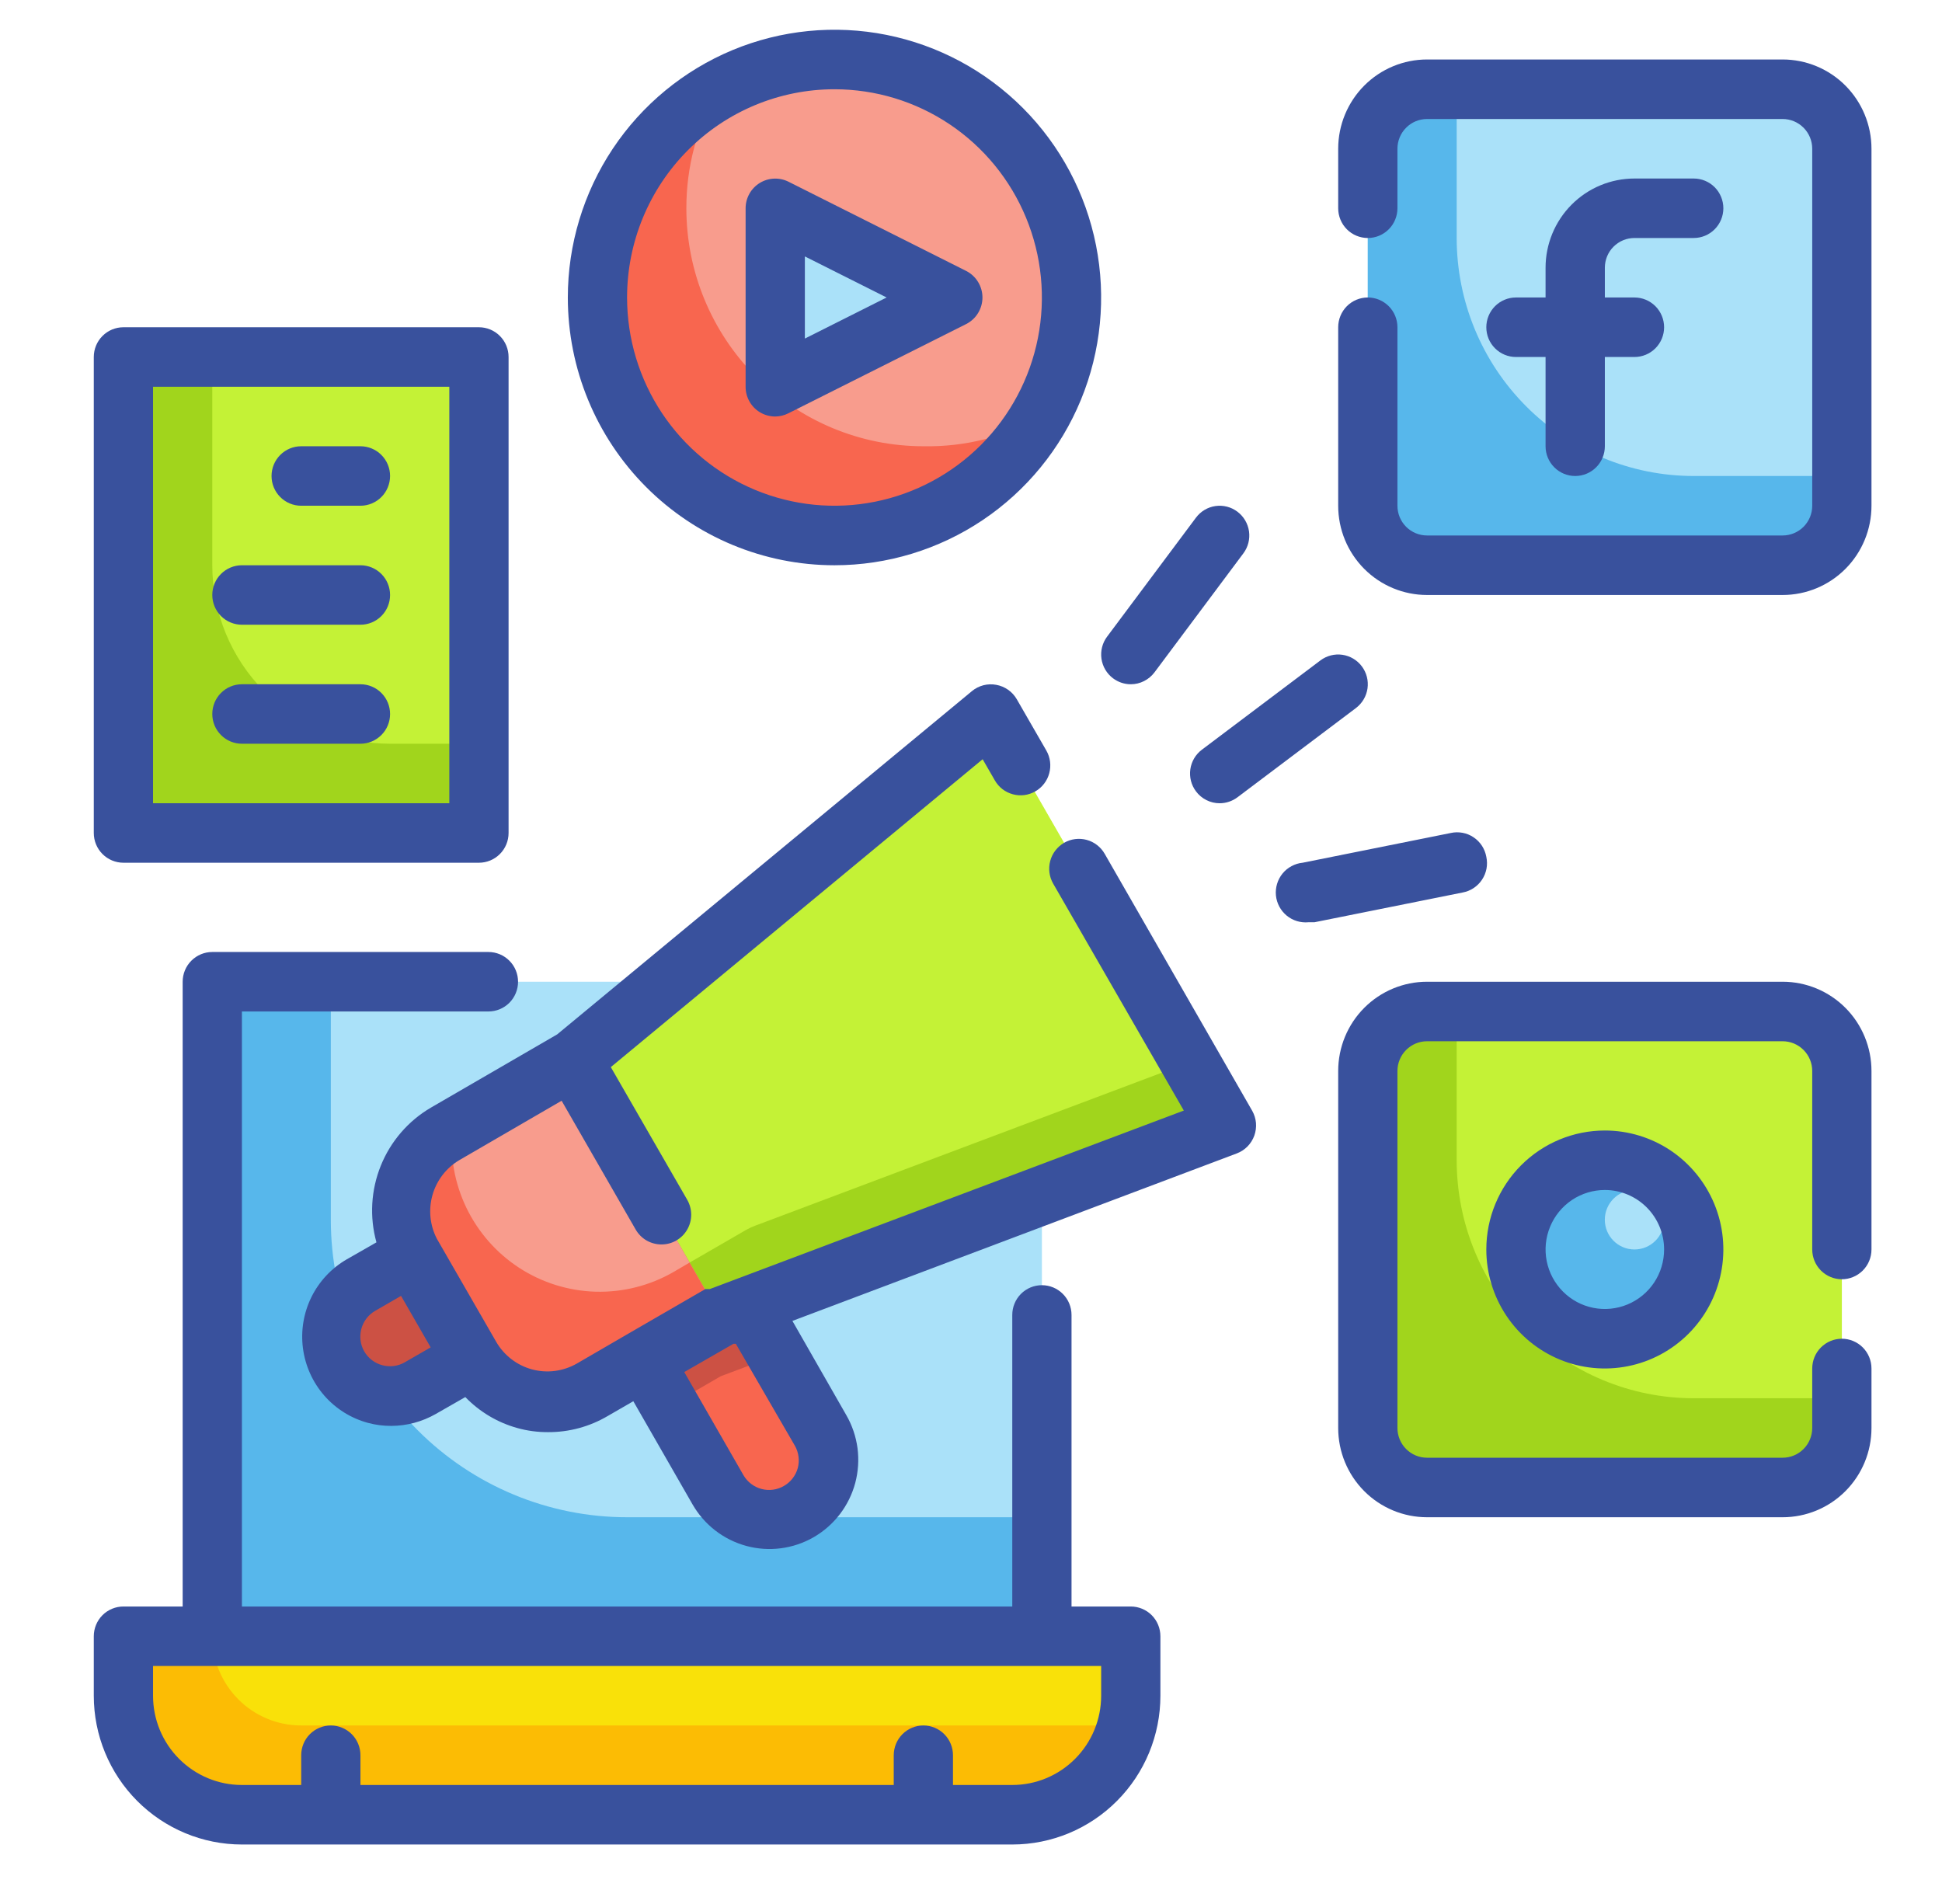 <svg width="51" height="50" viewBox="0 0 51 50" fill="none" xmlns="http://www.w3.org/2000/svg">
<path d="M5.575 25.781H27.362V42.969H5.575V25.781Z" fill="#AAE1F9"/>
<path d="M3.241 42.969H29.696V44.531C29.696 45.36 29.368 46.155 28.785 46.741C28.201 47.327 27.409 47.656 26.584 47.656H6.354C5.528 47.656 4.736 47.327 4.153 46.741C3.569 46.155 3.241 45.36 3.241 44.531V42.969Z" fill="#F9E109"/>
<path d="M8.688 32.031V25.781H5.575V42.969H27.362V39.844H16.468C14.405 39.844 12.426 39.021 10.966 37.556C9.507 36.09 8.688 34.103 8.688 32.031Z" fill="#57B7EB"/>
<path d="M7.91 45.312C7.291 45.312 6.697 45.066 6.259 44.626C5.821 44.187 5.575 43.59 5.575 42.969H3.241V44.531C3.241 45.36 3.569 46.155 4.153 46.741C4.736 47.327 5.528 47.656 6.354 47.656H26.584C27.272 47.654 27.94 47.423 28.484 46.999C29.027 46.575 29.415 45.982 29.587 45.312H7.91Z" fill="#FCBC04"/>
<path d="M46.814 26.562H37.477C36.617 26.562 35.92 27.262 35.92 28.125V37.5C35.92 38.363 36.617 39.062 37.477 39.062H46.814C47.673 39.062 48.37 38.363 48.37 37.5V28.125C48.37 27.262 47.673 26.562 46.814 26.562Z" fill="#C4F236"/>
<path d="M42.145 35.156C43.434 35.156 44.48 34.107 44.48 32.812C44.48 31.518 43.434 30.469 42.145 30.469C40.856 30.469 39.811 31.518 39.811 32.812C39.811 34.107 40.856 35.156 42.145 35.156Z" fill="#57B7EB"/>
<path d="M38.255 30.469V26.562H37.477C37.064 26.562 36.668 26.727 36.376 27.02C36.084 27.313 35.92 27.711 35.92 28.125V37.5C35.92 37.914 36.084 38.312 36.376 38.605C36.668 38.898 37.064 39.062 37.477 39.062H46.814C47.226 39.062 47.622 38.898 47.914 38.605C48.206 38.312 48.37 37.914 48.37 37.5V36.719H44.479C42.828 36.719 41.245 36.06 40.078 34.888C38.91 33.716 38.255 32.126 38.255 30.469Z" fill="#A1D51C"/>
<path d="M42.924 32.812C43.353 32.812 43.702 32.463 43.702 32.031C43.702 31.6 43.353 31.25 42.924 31.25C42.494 31.25 42.145 31.6 42.145 32.031C42.145 32.463 42.494 32.812 42.924 32.812Z" fill="#AAE1F9"/>
<path d="M3.241 9.375H12.578V21.875H3.241V9.375Z" fill="#C4F236"/>
<path d="M21.915 14.062C25.353 14.062 28.14 11.264 28.14 7.812C28.14 4.361 25.353 1.562 21.915 1.562C18.477 1.562 15.69 4.361 15.69 7.812C15.69 11.264 18.477 14.062 21.915 14.062Z" fill="#F89C8D"/>
<path d="M20.359 10.156V5.469L25.027 7.812L20.359 10.156Z" fill="#AAE1F9"/>
<path d="M24.25 11.719C22.599 11.719 21.015 11.06 19.848 9.888C18.681 8.716 18.025 7.126 18.025 5.469C18.023 4.386 18.305 3.322 18.842 2.383C18.022 2.866 17.323 3.532 16.8 4.329C16.276 5.126 15.941 6.032 15.82 6.979C15.7 7.926 15.797 8.888 16.104 9.792C16.412 10.695 16.921 11.516 17.593 12.191C18.265 12.866 19.083 13.378 19.983 13.686C20.883 13.995 21.841 14.092 22.784 13.971C23.727 13.85 24.63 13.514 25.424 12.988C26.217 12.462 26.88 11.761 27.362 10.938C26.412 11.47 25.337 11.74 24.25 11.719Z" fill="#F8664F"/>
<path d="M46.814 2.344H37.477C36.617 2.344 35.92 3.043 35.92 3.906V13.281C35.92 14.144 36.617 14.844 37.477 14.844H46.814C47.673 14.844 48.37 14.144 48.37 13.281V3.906C48.37 3.043 47.673 2.344 46.814 2.344Z" fill="#AAE1F9"/>
<path d="M38.255 6.25V2.344H37.477C37.064 2.344 36.668 2.508 36.376 2.801C36.084 3.094 35.92 3.492 35.92 3.906V13.281C35.92 13.696 36.084 14.093 36.376 14.386C36.668 14.679 37.064 14.844 37.477 14.844H46.814C47.226 14.844 47.622 14.679 47.914 14.386C48.206 14.093 48.37 13.696 48.37 13.281V12.5H44.479C42.828 12.5 41.245 11.841 40.078 10.669C38.91 9.497 38.255 7.908 38.255 6.25Z" fill="#57B7EB"/>
<path d="M5.575 14.844V9.375H3.241V21.875H12.578V19.531H10.244C9.006 19.531 7.818 19.037 6.943 18.158C6.067 17.279 5.575 16.087 5.575 14.844Z" fill="#A1D51C"/>
<path d="M15.739 33.723L18.434 32.16L21.546 37.573C21.753 37.932 21.809 38.358 21.702 38.758C21.595 39.159 21.334 39.5 20.977 39.707C20.619 39.914 20.195 39.971 19.796 39.863C19.397 39.756 19.058 39.494 18.851 39.135L15.739 33.723Z" fill="#F8664F"/>
<path d="M20.406 35.586L18.437 32.156L15.737 33.719L17.581 36.922L18.927 36.141L20.406 35.586Z" fill="#CC5144"/>
<path d="M32.225 29.578L18.927 34.578L15.037 27.812L26 18.75L32.225 29.578Z" fill="#C4F236"/>
<path d="M11.671 29.767L15.04 27.814L18.93 34.579L15.561 36.532C15.025 36.843 14.388 36.927 13.79 36.767C13.192 36.606 12.682 36.213 12.373 35.675L10.816 32.968C10.507 32.43 10.423 31.79 10.583 31.19C10.744 30.589 11.135 30.078 11.671 29.767Z" fill="#F89C8D"/>
<path d="M9.463 33.748L10.811 32.967L12.367 35.673L11.02 36.454C10.662 36.661 10.237 36.718 9.839 36.61C9.44 36.503 9.1 36.241 8.894 35.882C8.687 35.523 8.632 35.097 8.738 34.697C8.845 34.296 9.106 33.955 9.463 33.748Z" fill="#CC5144"/>
<path d="M19.83 32.188C19.749 32.218 19.671 32.254 19.596 32.297L18.11 33.156L18.927 34.578L32.225 29.578L31.252 27.891L19.83 32.188Z" fill="#A1D51C"/>
<path d="M17.683 33.406C17.063 33.762 16.359 33.94 15.646 33.921C14.932 33.901 14.238 33.685 13.639 33.297C13.04 32.908 12.559 32.361 12.248 31.717C11.938 31.072 11.809 30.354 11.878 29.641L11.668 29.766C11.402 29.919 11.169 30.124 10.982 30.369C10.795 30.613 10.658 30.892 10.579 31.189C10.499 31.487 10.479 31.797 10.519 32.102C10.559 32.408 10.659 32.702 10.812 32.969L12.368 35.672C12.521 35.939 12.725 36.173 12.969 36.36C13.212 36.548 13.49 36.686 13.786 36.766C14.082 36.845 14.391 36.866 14.695 36.825C14.999 36.785 15.293 36.685 15.558 36.531L18.927 34.578L18.11 33.156L17.683 33.406Z" fill="#F8664F"/>
<path d="M29.696 42.188H28.14V34.531C28.14 34.324 28.058 34.125 27.912 33.979C27.766 33.832 27.568 33.75 27.362 33.75C27.155 33.75 26.957 33.832 26.811 33.979C26.666 34.125 26.584 34.324 26.584 34.531V42.188H6.353V26.562H12.827C13.033 26.562 13.231 26.48 13.377 26.334C13.523 26.187 13.605 25.988 13.605 25.781C13.605 25.574 13.523 25.375 13.377 25.229C13.231 25.082 13.033 25 12.827 25H5.575C5.369 25 5.171 25.082 5.025 25.229C4.879 25.375 4.797 25.574 4.797 25.781V42.188H3.241C3.035 42.188 2.837 42.27 2.691 42.416C2.545 42.563 2.463 42.762 2.463 42.969V44.531C2.463 45.567 2.873 46.561 3.602 47.293C4.332 48.026 5.322 48.438 6.353 48.438H26.584C27.615 48.438 28.605 48.026 29.334 47.293C30.064 46.561 30.474 45.567 30.474 44.531V42.969C30.474 42.762 30.392 42.563 30.246 42.416C30.1 42.27 29.902 42.188 29.696 42.188ZM28.918 44.531C28.918 45.153 28.672 45.749 28.234 46.188C27.796 46.628 27.203 46.875 26.584 46.875H25.027V46.094C25.027 45.887 24.945 45.688 24.799 45.541C24.654 45.395 24.456 45.312 24.249 45.312C24.043 45.312 23.845 45.395 23.699 45.541C23.553 45.688 23.471 45.887 23.471 46.094V46.875H9.466V46.094C9.466 45.887 9.384 45.688 9.238 45.541C9.092 45.395 8.894 45.312 8.688 45.312C8.481 45.312 8.283 45.395 8.137 45.541C7.991 45.688 7.91 45.887 7.91 46.094V46.875H6.353C5.734 46.875 5.141 46.628 4.703 46.188C4.265 45.749 4.019 45.153 4.019 44.531V43.75H28.918V44.531Z" fill="#39519D"/>
<path d="M42.924 6.25H44.48C44.686 6.25 44.884 6.168 45.03 6.021C45.176 5.875 45.258 5.676 45.258 5.469C45.258 5.262 45.176 5.063 45.03 4.916C44.884 4.77 44.686 4.688 44.48 4.688H42.924C42.305 4.688 41.711 4.934 41.273 5.374C40.835 5.814 40.589 6.41 40.589 7.031V7.812H39.811C39.605 7.812 39.407 7.895 39.261 8.041C39.115 8.188 39.033 8.387 39.033 8.594C39.033 8.801 39.115 9 39.261 9.146C39.407 9.293 39.605 9.375 39.811 9.375H40.589V11.719C40.589 11.926 40.671 12.125 40.817 12.271C40.963 12.418 41.161 12.5 41.367 12.5C41.574 12.5 41.772 12.418 41.918 12.271C42.064 12.125 42.146 11.926 42.146 11.719V9.375H42.924C43.13 9.375 43.328 9.293 43.474 9.146C43.62 9 43.702 8.801 43.702 8.594C43.702 8.387 43.62 8.188 43.474 8.041C43.328 7.895 43.13 7.812 42.924 7.812H42.146V7.031C42.146 6.824 42.227 6.625 42.373 6.479C42.519 6.332 42.717 6.25 42.924 6.25Z" fill="#39519D"/>
<path d="M46.814 1.562H37.477C36.858 1.562 36.264 1.809 35.826 2.249C35.389 2.689 35.143 3.285 35.143 3.906V5.469C35.143 5.676 35.225 5.875 35.37 6.021C35.516 6.168 35.714 6.25 35.921 6.25C36.127 6.25 36.325 6.168 36.471 6.021C36.617 5.875 36.699 5.676 36.699 5.469V3.906C36.699 3.699 36.781 3.5 36.927 3.354C37.073 3.207 37.27 3.125 37.477 3.125H46.814C47.02 3.125 47.218 3.207 47.364 3.354C47.51 3.5 47.592 3.699 47.592 3.906V13.281C47.592 13.489 47.51 13.687 47.364 13.834C47.218 13.98 47.02 14.062 46.814 14.062H37.477C37.27 14.062 37.073 13.98 36.927 13.834C36.781 13.687 36.699 13.489 36.699 13.281V8.594C36.699 8.387 36.617 8.188 36.471 8.041C36.325 7.895 36.127 7.812 35.921 7.812C35.714 7.812 35.516 7.895 35.37 8.041C35.225 8.188 35.143 8.387 35.143 8.594V13.281C35.143 13.903 35.389 14.499 35.826 14.938C36.264 15.378 36.858 15.625 37.477 15.625H46.814C47.433 15.625 48.027 15.378 48.465 14.938C48.902 14.499 49.148 13.903 49.148 13.281V3.906C49.148 3.285 48.902 2.689 48.465 2.249C48.027 1.809 47.433 1.562 46.814 1.562Z" fill="#39519D"/>
<path d="M39.033 32.812C39.033 33.431 39.216 34.035 39.558 34.549C39.9 35.063 40.386 35.463 40.955 35.7C41.523 35.936 42.149 35.998 42.753 35.877C43.356 35.757 43.911 35.459 44.346 35.022C44.782 34.585 45.078 34.028 45.198 33.422C45.318 32.816 45.257 32.188 45.021 31.617C44.785 31.046 44.386 30.558 43.875 30.214C43.363 29.871 42.761 29.688 42.146 29.688C41.32 29.688 40.529 30.017 39.945 30.603C39.361 31.189 39.033 31.984 39.033 32.812ZM43.702 32.812C43.702 33.121 43.611 33.424 43.44 33.681C43.269 33.938 43.025 34.138 42.741 34.256C42.457 34.374 42.144 34.405 41.842 34.345C41.54 34.285 41.263 34.136 41.045 33.917C40.828 33.699 40.679 33.42 40.619 33.117C40.559 32.814 40.59 32.5 40.708 32.215C40.826 31.929 41.025 31.685 41.281 31.513C41.537 31.342 41.838 31.25 42.146 31.25C42.558 31.25 42.954 31.415 43.246 31.708C43.538 32.001 43.702 32.398 43.702 32.812Z" fill="#39519D"/>
<path d="M46.814 25.781H37.477C36.858 25.781 36.264 26.028 35.826 26.468C35.389 26.907 35.143 27.503 35.143 28.125V37.5C35.143 38.122 35.389 38.718 35.826 39.157C36.264 39.597 36.858 39.844 37.477 39.844H46.814C47.433 39.844 48.027 39.597 48.465 39.157C48.902 38.718 49.148 38.122 49.148 37.5V35.938C49.148 35.73 49.066 35.532 48.92 35.385C48.774 35.239 48.576 35.156 48.37 35.156C48.164 35.156 47.966 35.239 47.82 35.385C47.674 35.532 47.592 35.73 47.592 35.938V37.5C47.592 37.707 47.51 37.906 47.364 38.052C47.218 38.199 47.02 38.281 46.814 38.281H37.477C37.27 38.281 37.073 38.199 36.927 38.052C36.781 37.906 36.699 37.707 36.699 37.5V28.125C36.699 27.918 36.781 27.719 36.927 27.573C37.073 27.426 37.27 27.344 37.477 27.344H46.814C47.02 27.344 47.218 27.426 47.364 27.573C47.51 27.719 47.592 27.918 47.592 28.125V32.812C47.592 33.02 47.674 33.218 47.82 33.365C47.966 33.511 48.164 33.594 48.37 33.594C48.576 33.594 48.774 33.511 48.92 33.365C49.066 33.218 49.148 33.02 49.148 32.812V28.125C49.148 27.503 48.902 26.907 48.465 26.468C48.027 26.028 47.433 25.781 46.814 25.781Z" fill="#39519D"/>
<path d="M19.946 10.82C20.07 10.897 20.213 10.938 20.359 10.938C20.48 10.937 20.6 10.907 20.709 10.851L25.377 8.508C25.505 8.442 25.612 8.343 25.686 8.22C25.761 8.097 25.801 7.956 25.801 7.812C25.801 7.669 25.761 7.528 25.686 7.405C25.612 7.282 25.505 7.183 25.377 7.117L20.709 4.773C20.59 4.713 20.459 4.685 20.326 4.691C20.194 4.696 20.065 4.736 19.952 4.805C19.839 4.875 19.745 4.972 19.68 5.089C19.615 5.205 19.581 5.336 19.581 5.469V10.156C19.58 10.289 19.614 10.42 19.678 10.536C19.742 10.652 19.834 10.75 19.946 10.82ZM21.137 6.734L23.284 7.812L21.137 8.891V6.734Z" fill="#39519D"/>
<path d="M21.915 14.844C23.3 14.844 24.654 14.431 25.805 13.659C26.957 12.886 27.855 11.788 28.385 10.503C28.915 9.218 29.053 7.805 28.783 6.441C28.513 5.077 27.846 3.824 26.867 2.841C25.887 1.857 24.64 1.188 23.281 0.916C21.923 0.645 20.515 0.784 19.235 1.316C17.956 1.849 16.862 2.75 16.092 3.906C15.323 5.062 14.912 6.422 14.912 7.812C14.912 9.677 15.65 11.466 16.963 12.784C18.276 14.103 20.058 14.844 21.915 14.844ZM21.915 2.344C22.992 2.344 24.045 2.664 24.941 3.265C25.837 3.866 26.535 4.72 26.947 5.72C27.359 6.719 27.467 7.819 27.257 8.879C27.047 9.94 26.528 10.915 25.766 11.68C25.005 12.444 24.034 12.965 22.977 13.176C21.921 13.387 20.826 13.279 19.831 12.865C18.835 12.451 17.985 11.75 17.386 10.851C16.788 9.951 16.468 8.894 16.468 7.812C16.468 6.362 17.042 4.971 18.064 3.946C19.085 2.92 20.47 2.344 21.915 2.344Z" fill="#39519D"/>
<path d="M29.696 17.969C29.817 17.969 29.936 17.941 30.044 17.886C30.152 17.832 30.246 17.753 30.319 17.656L32.653 14.531C32.777 14.366 32.83 14.157 32.801 13.952C32.771 13.747 32.662 13.562 32.497 13.438C32.332 13.313 32.125 13.26 31.92 13.289C31.716 13.318 31.532 13.428 31.408 13.594L29.074 16.719C28.95 16.884 28.897 17.093 28.926 17.298C28.955 17.503 29.064 17.688 29.229 17.812C29.364 17.914 29.528 17.969 29.696 17.969Z" fill="#39519D"/>
<path d="M31.408 20.781C31.48 20.878 31.574 20.957 31.682 21.011C31.79 21.066 31.909 21.094 32.03 21.094C32.198 21.094 32.362 21.039 32.497 20.938L35.609 18.594C35.774 18.469 35.883 18.284 35.913 18.079C35.942 17.874 35.889 17.666 35.765 17.5C35.641 17.334 35.457 17.225 35.252 17.195C35.048 17.166 34.841 17.219 34.675 17.344L31.563 19.688C31.398 19.812 31.289 19.997 31.26 20.202C31.231 20.407 31.284 20.616 31.408 20.781Z" fill="#39519D"/>
<path d="M39.033 22.5C39.014 22.396 38.975 22.298 38.918 22.21C38.86 22.122 38.786 22.046 38.698 21.988C38.611 21.929 38.513 21.889 38.41 21.87C38.307 21.851 38.201 21.852 38.099 21.875L34.209 22.656C34.106 22.666 34.007 22.697 33.917 22.746C33.826 22.794 33.746 22.86 33.681 22.94C33.55 23.101 33.488 23.308 33.508 23.516C33.529 23.723 33.631 23.913 33.791 24.045C33.952 24.177 34.158 24.239 34.364 24.219H34.52L38.41 23.438C38.513 23.419 38.612 23.38 38.699 23.322C38.787 23.264 38.862 23.189 38.92 23.102C38.978 23.014 39.018 22.916 39.038 22.812C39.057 22.709 39.055 22.603 39.033 22.5Z" fill="#39519D"/>
<path d="M3.241 22.656H12.578C12.784 22.656 12.982 22.574 13.128 22.427C13.274 22.281 13.356 22.082 13.356 21.875V9.375C13.356 9.168 13.274 8.969 13.128 8.823C12.982 8.676 12.784 8.594 12.578 8.594H3.241C3.035 8.594 2.837 8.676 2.691 8.823C2.545 8.969 2.463 9.168 2.463 9.375V21.875C2.463 22.082 2.545 22.281 2.691 22.427C2.837 22.574 3.035 22.656 3.241 22.656ZM4.019 10.156H11.8V21.094H4.019V10.156Z" fill="#39519D"/>
<path d="M9.466 11.719H7.909C7.703 11.719 7.505 11.801 7.359 11.948C7.213 12.094 7.131 12.293 7.131 12.5C7.131 12.707 7.213 12.906 7.359 13.052C7.505 13.199 7.703 13.281 7.909 13.281H9.466C9.672 13.281 9.87 13.199 10.016 13.052C10.162 12.906 10.244 12.707 10.244 12.5C10.244 12.293 10.162 12.094 10.016 11.948C9.87 11.801 9.672 11.719 9.466 11.719Z" fill="#39519D"/>
<path d="M9.466 14.844H6.353C6.147 14.844 5.949 14.926 5.803 15.073C5.657 15.219 5.575 15.418 5.575 15.625C5.575 15.832 5.657 16.031 5.803 16.177C5.949 16.324 6.147 16.406 6.353 16.406H9.466C9.672 16.406 9.87 16.324 10.016 16.177C10.162 16.031 10.244 15.832 10.244 15.625C10.244 15.418 10.162 15.219 10.016 15.073C9.87 14.926 9.672 14.844 9.466 14.844Z" fill="#39519D"/>
<path d="M9.466 17.969H6.353C6.147 17.969 5.949 18.051 5.803 18.198C5.657 18.344 5.575 18.543 5.575 18.75C5.575 18.957 5.657 19.156 5.803 19.302C5.949 19.449 6.147 19.531 6.353 19.531H9.466C9.672 19.531 9.87 19.449 10.016 19.302C10.162 19.156 10.244 18.957 10.244 18.75C10.244 18.543 10.162 18.344 10.016 18.198C9.87 18.051 9.672 17.969 9.466 17.969Z" fill="#39519D"/>
<path d="M29.011 22.422C28.96 22.333 28.892 22.254 28.811 22.192C28.73 22.129 28.637 22.082 28.538 22.056C28.439 22.029 28.336 22.022 28.234 22.035C28.132 22.048 28.034 22.081 27.945 22.133C27.857 22.184 27.779 22.253 27.716 22.334C27.653 22.416 27.607 22.509 27.581 22.608C27.554 22.707 27.547 22.811 27.56 22.913C27.573 23.015 27.606 23.114 27.657 23.203L31.089 29.164L18.639 33.852C18.639 33.852 18.639 33.852 18.585 33.852H18.523L16.5 35.023L15.154 35.805C14.976 35.907 14.781 35.974 14.578 36.001C14.375 36.028 14.169 36.014 13.971 35.961C13.574 35.853 13.235 35.592 13.029 35.234L11.473 32.531C11.29 32.178 11.249 31.767 11.357 31.384C11.466 31 11.716 30.673 12.057 30.469L14.749 28.906L16.694 32.289C16.763 32.408 16.861 32.507 16.98 32.576C17.099 32.644 17.234 32.68 17.371 32.68C17.508 32.68 17.643 32.645 17.761 32.576C17.88 32.508 17.979 32.409 18.047 32.29C18.116 32.172 18.152 32.037 18.152 31.899C18.152 31.762 18.116 31.627 18.048 31.508L16.041 28.023L25.806 19.938L26.125 20.492C26.176 20.581 26.244 20.66 26.325 20.723C26.406 20.785 26.499 20.831 26.598 20.858C26.697 20.885 26.8 20.892 26.902 20.879C27.004 20.866 27.102 20.832 27.191 20.781C27.279 20.73 27.358 20.662 27.42 20.58C27.483 20.498 27.529 20.405 27.555 20.306C27.582 20.206 27.589 20.103 27.576 20.001C27.563 19.899 27.53 19.8 27.479 19.711L26.7 18.359C26.643 18.262 26.566 18.177 26.473 18.113C26.38 18.048 26.275 18.004 26.163 17.984C26.052 17.963 25.937 17.967 25.826 17.995C25.716 18.024 25.613 18.076 25.526 18.148L14.632 27.164L11.318 29.086C10.723 29.434 10.26 29.97 10.001 30.61C9.742 31.251 9.701 31.959 9.886 32.625L9.108 33.07C8.707 33.301 8.383 33.647 8.178 34.063C7.973 34.479 7.896 34.947 7.956 35.407C8.016 35.867 8.211 36.299 8.515 36.648C8.82 36.997 9.221 37.247 9.668 37.367C9.866 37.42 10.07 37.446 10.275 37.445C10.684 37.444 11.086 37.336 11.442 37.133L12.22 36.688C12.594 37.075 13.064 37.356 13.582 37.5C13.848 37.575 14.123 37.611 14.399 37.609C14.946 37.611 15.483 37.465 15.955 37.188L16.632 36.797L18.188 39.508C18.497 40.045 19.006 40.437 19.602 40.598C20.199 40.759 20.835 40.676 21.37 40.367C21.636 40.213 21.869 40.008 22.056 39.764C22.243 39.52 22.38 39.241 22.46 38.944C22.539 38.646 22.559 38.336 22.52 38.031C22.479 37.725 22.38 37.431 22.226 37.164L20.81 34.688L32.482 30.289C32.587 30.249 32.683 30.186 32.763 30.105C32.842 30.024 32.903 29.927 32.941 29.82C32.978 29.715 32.993 29.602 32.984 29.49C32.974 29.378 32.941 29.27 32.886 29.172L29.011 22.422ZM10.633 35.773C10.544 35.825 10.447 35.858 10.345 35.872C10.243 35.885 10.14 35.878 10.042 35.852C9.842 35.8 9.672 35.67 9.567 35.492C9.516 35.403 9.482 35.305 9.469 35.203C9.456 35.101 9.463 34.998 9.489 34.898C9.516 34.799 9.562 34.705 9.624 34.623C9.687 34.542 9.766 34.473 9.855 34.422L10.532 34.031L11.31 35.383L10.633 35.773ZM20.872 37.961C20.924 38.05 20.957 38.148 20.97 38.25C20.984 38.352 20.977 38.455 20.95 38.555C20.895 38.753 20.763 38.922 20.585 39.023C20.407 39.126 20.196 39.154 19.998 39.101C19.8 39.049 19.63 38.919 19.526 38.742L17.97 36.031L19.262 35.289H19.324L20.872 37.961Z" fill="#39519D"/>
</svg>
